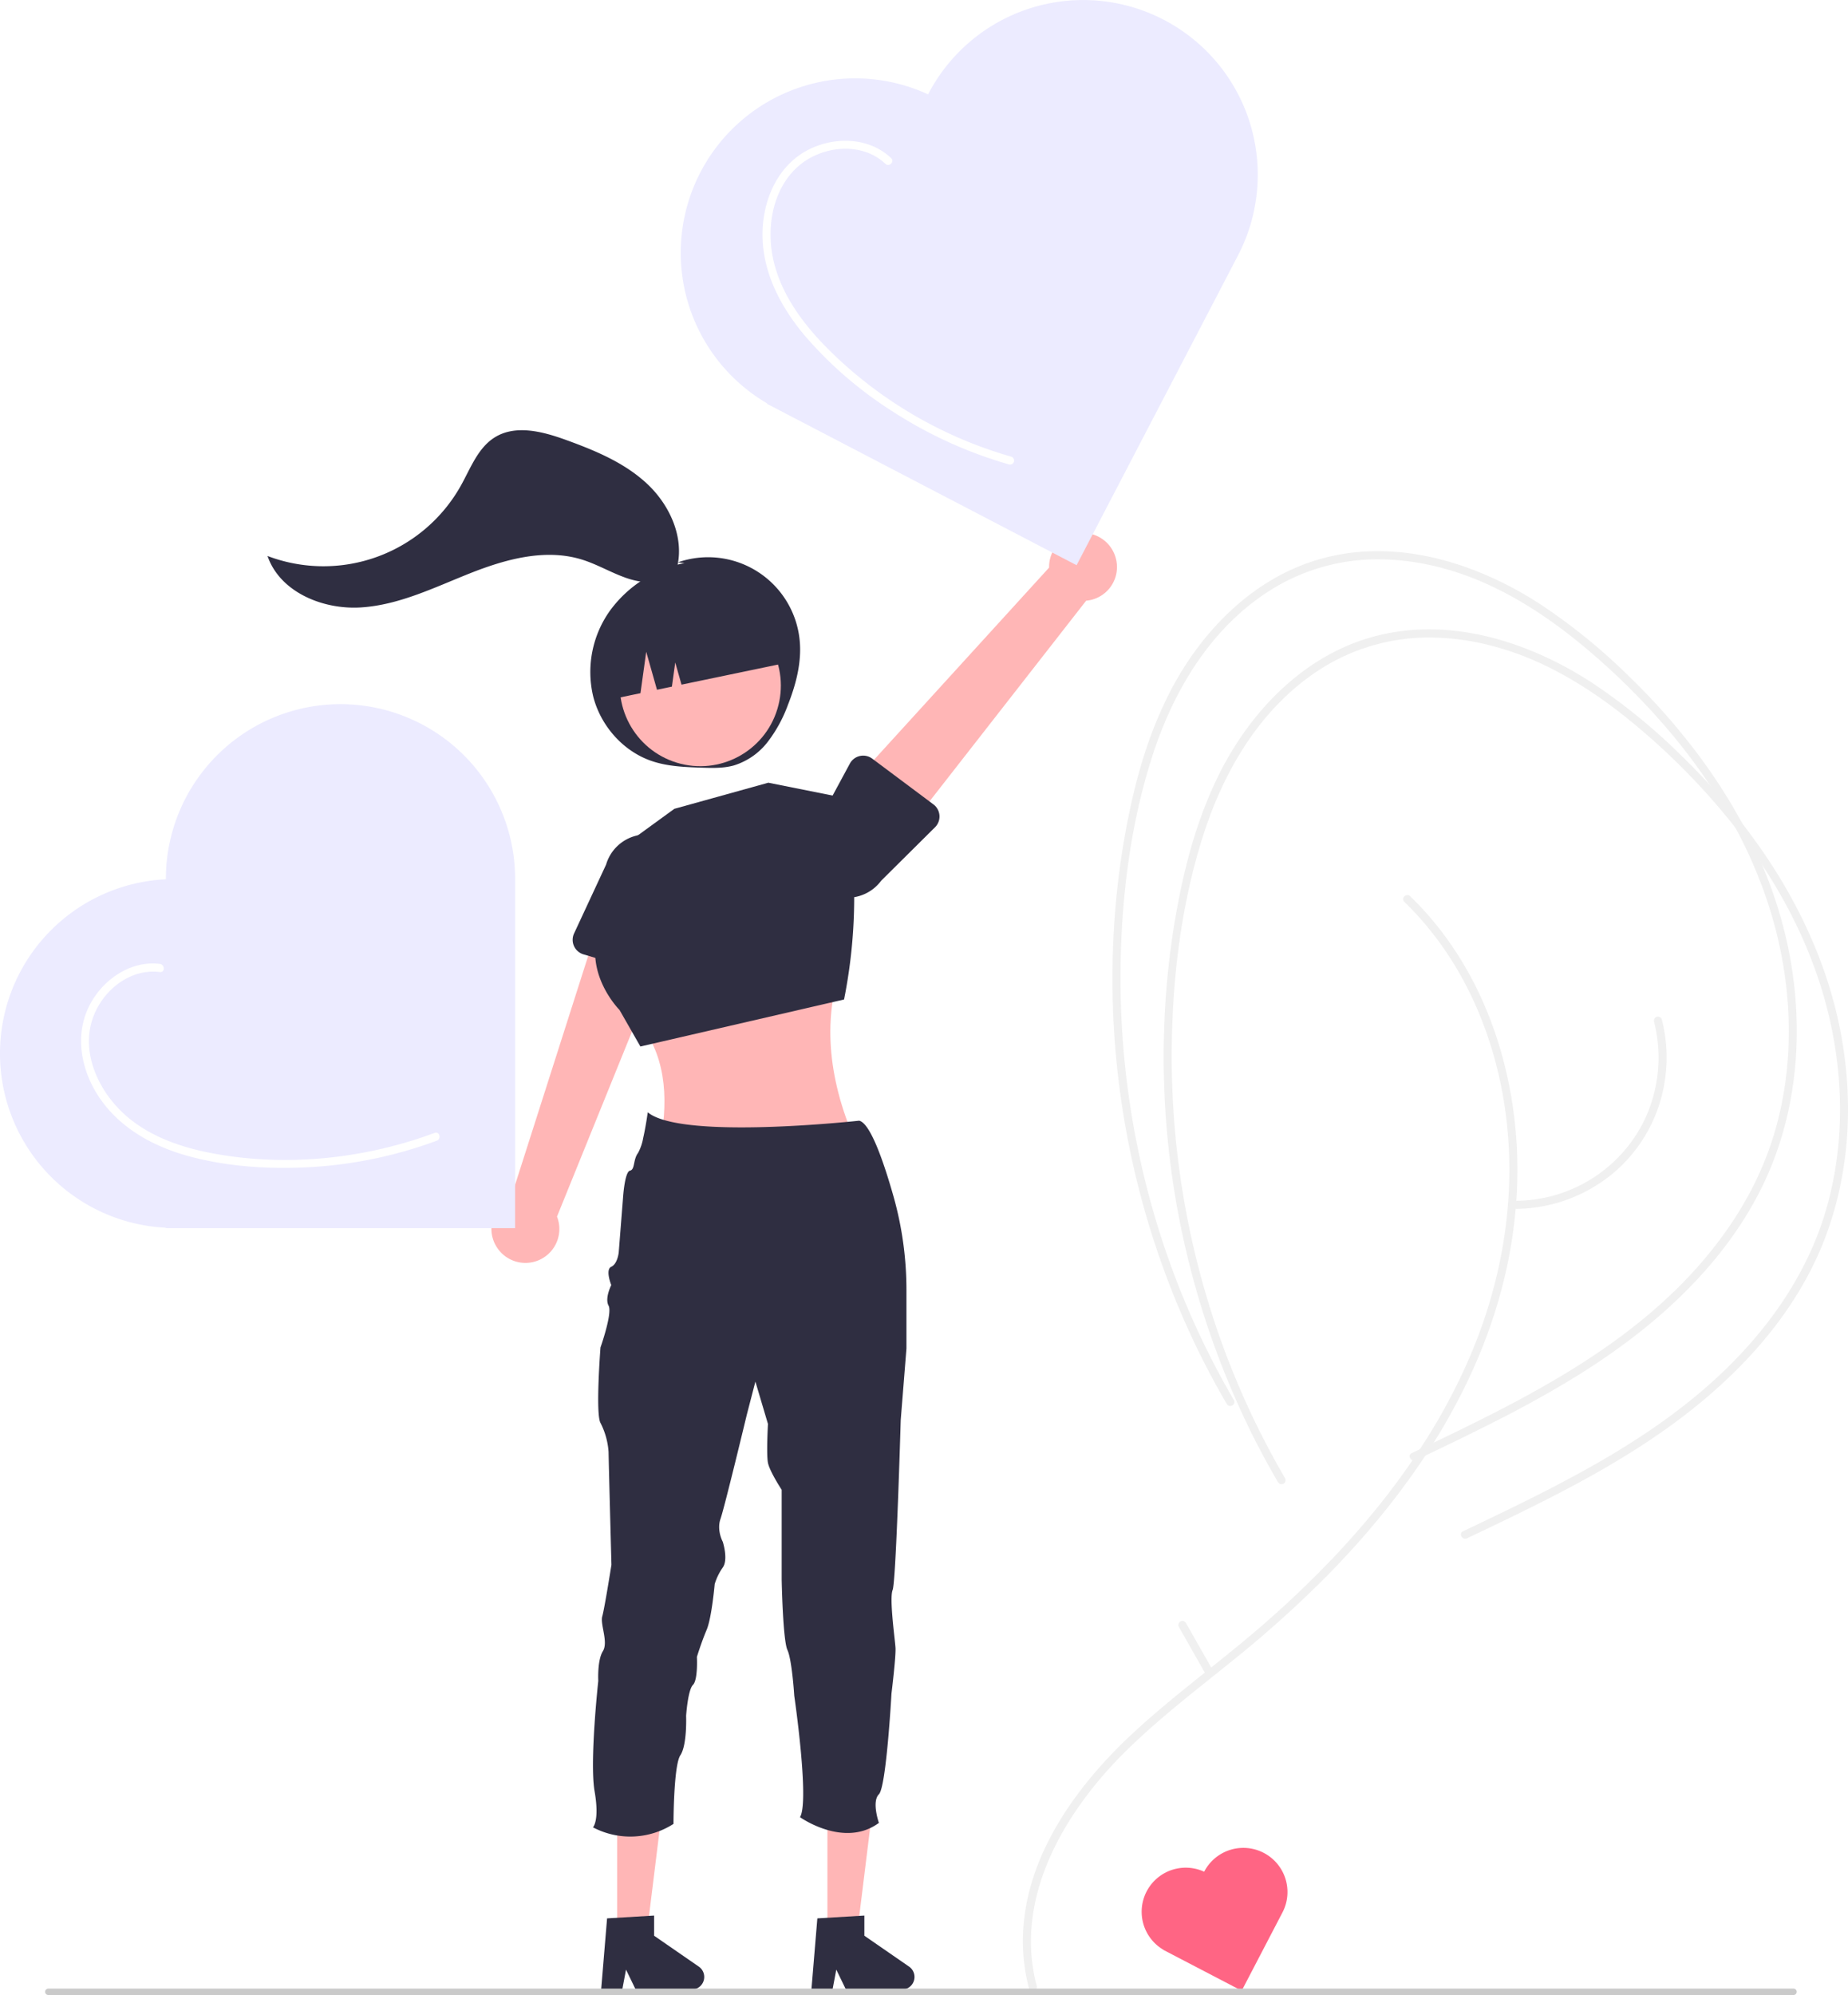 <svg xmlns="http://www.w3.org/2000/svg" xmlns:xlink="http://www.w3.org/1999/xlink" data-name="Layer 1" width="685.515" height="739.815" viewBox="0 0 685.515 739.815"><defs><pattern id="e316dee7-4006-4b05-87d0-6679d9899947-3180" data-name="New Pattern Swatch 2" width="40.062" height="88.607" patternTransform="translate(-33.635 45.497)" patternUnits="userSpaceOnUse" viewBox="0 0 40.062 88.607"><rect width="40.062" height="88.607" fill="none"/><path d="M8.421,12.839l-.351,9.45c-.018.483.732.482.75,0l.351-9.45c.018-.483-.732-.482-.75,0Z" fill="#e4e4e4"/><path d="M14.472,14.729l-.355,10.583c-.016.483.734.482.75,0l.355-10.583c.016-.483-.734-.482-.75,0Z" fill="#e4e4e4"/><path d="M22.493,9.062V19.267a.375.375,0,0,0,.75,0V9.062a.375.375,0,0,0-.75,0Z" fill="#e4e4e4"/><path d="M21.36,32.496l-.756,6.047c-.06.478.691.473.75,0l.756-6.047c.06-.478-.691-.473-.75,0Z" fill="#e4e4e4"/><path d="M12.339,31.745,11.212,41.951c-.053.479.697.475.75,0l1.127-10.205c.053-.479-.698-.475-.75,0Z" fill="#e4e4e4"/><path d="M6.241,32.873v8.315a.375.375,0,0,0,.75,0v-8.315a.375.375,0,0,0-.75,0Z" fill="#e4e4e4"/><path d="M25.517,14.354v9.449a.375.375,0,0,0,.75,0V14.354a.375.375,0,0,0-.75,0Z" fill="#e4e4e4"/><path d="M25.517,34.385v8.693a.375.375,0,0,0,.75,0V34.385a.375.375,0,0,0-.75,0Z" fill="#e4e4e4"/><path d="M17.265,24.462l.269,8.504c.015.481.765.484.75,0l-.269-8.504c-.015-.481-.765-.484-.75,0Z" fill="#e4e4e4"/><path d="M17.769,46.007l.283,4.252c.032.479.782.483.75,0l-.283-4.252c-.032-.479-.782-.483-.75,0Z" fill="#e4e4e4"/><path d="M12.87,50.82l-.549,7.088c-.037.481.713.479.75,0l.549-7.088c.037-.481-.713-.479-.75,0Z" fill="#e4e4e4"/><path d="M9.047,27.955l.838,4.254c.093.473.816.273.723-.199l-.838-4.254c-.093-.473-.816-.273-.723.199Z" fill="#e4e4e4"/><path d="M8.131,46.858,7.848,52.81c-.023.482.727.481.75,0l.283-5.953c.023-.482-.727-.481-.75,0Z" fill="#e4e4e4"/><path d="M3.051,36.934,4.468,51.108c.048.476.798.481.75,0L3.801,36.934c-.048-.476-.798-.481-.75,0Z" fill="#e4e4e4"/><path d="M20.654,32.684l.283,16.157a.375.375,0,0,0,.75,0l-.283-16.157a.375.375,0,0,0-.75,0Z" fill="#e4e4e4"/><path d="M29.236,29.573l-.85,17.291c-.024.482.726.481.75,0l.85-17.291c.024-.482-.726-.481-.75,0Z" fill="#e4e4e4"/><path d="M23.442,11.142l-1.701,15.874c-.051.479.699.476.75,0l1.701-15.874c.051-.479-.699-.476-.75,0Z" fill="#e4e4e4"/><path d="M17.638.361,16.519,16.519c-.033.482.717.48.75,0L18.388.361c.033-.482-.717-.48-.75,0Z" fill="#e4e4e4"/><path d="M14.11,2.924,11.086,28.163c-.057.478.693.474.75,0L14.86,2.924c.057-.478-.693-.474-.75,0Z" fill="#e4e4e4"/><path d="M6.765,2.068l.922,24.092c.018.481.769.483.75,0l-.922-24.092c-.018-.481-.768-.483-.75,0Z" fill="#e4e4e4"/><path d="M11.894,1.864l7.922,22.966c.156.454.881.259.723-.199L12.617,1.665c-.156-.454-.881-.259-.723.199Z" fill="#e4e4e4"/><path d="M36.712,3.203,36.429,17.093a.375.375,0,0,0,.75,0l.283-13.89a.375.375,0,0,0-.75,0Z" fill="#e4e4e4"/><path d="M26.648,26.728l.865,19.842c.021.481.771.483.75,0l-.865-19.842c-.021-.481-.771-.483-.75,0Z" fill="#e4e4e4"/><path d="M26.556,55.362l-.567,9.071c-.03.482.72.48.75,0l.567-9.071c.03-.482-.72-.48-.75,0Z" fill="#e4e4e4"/><path d="M18.336,60.464V67.267a.375.375,0,0,0,.75,0V60.464a.375.375,0,0,0-.75,0Z" fill="#e4e4e4"/><path d="M10.904,37.519,9.53,57.081c-.034.482.716.48.75,0L11.654,37.519c.034-.482-.716-.48-.75,0Z" fill="#e4e4e4"/><path d="M1.853,38.073l2.026,32.596c.03.479.78.483.75,0L2.603,38.073c-.03-.479-.78-.483-.75,0Z" fill="#e4e4e4"/><path d="M.009,39.287l7.102,34.863c.096.473.819.273.723-.199L.732,39.087c-.096-.473-.819-.273-.723.199Z" fill="#e4e4e4"/><path d="M12.864,67.303l2.176,6.268c.157.453.882.258.723-.199L13.587,67.104c-.157-.453-.882-.258-.723.199Z" fill="#e4e4e4"/><path d="M27.974,43.74v22.394a.375.375,0,0,0,.75,0V43.74a.375.375,0,0,0-.75,0Z" fill="#e4e4e4"/><path d="M32.765,29.956l3.124,20.409c.073.476.796.274.723-.199L33.488,29.756c-.073-.476-.796-.274-.723.199Z" fill="#e4e4e4"/><path d="M31.942,11.992V25.598a.375.375,0,0,0,.75,0V11.992a.375.375,0,0,0-.75,0Z" fill="#e4e4e4"/><path d="M17.259,52.24l1.163,19.841c.028.48.778.483.75,0l-1.163-19.841c-.028-.48-.778-.483-.75,0Z" fill="#e4e4e4"/><path d="M9.65,55.518l5.311,18.164a.375.375,0,0,0,.723-.199L10.374,55.319a.375.375,0,0,0-.723.199Z" fill="#e4e4e4"/><path d="M26.556,57.629v24.378a.375.375,0,0,0,.75,0V57.629a.375.375,0,0,0-.75,0Z" fill="#e4e4e4"/><path d="M33.878,60.468,35.571,80.878c.04.478.79.482.75,0L34.628,60.468c-.04-.478-.79-.482-.75,0Z" fill="#e4e4e4"/><path d="M22.351,74.64l-.85,13.606c-.03.482.72.48.75,0l.85-13.606c.03-.482-.72-.48-.75,0Z" fill="#e4e4e4"/><path d="M14.215,59.907,12.513,82.017c-.037.481.713.479.75,0L14.965,59.907c.037-.481-.713-.479-.75,0Z" fill="#e4e4e4"/><path d="M5.854,56.883l4.529,22.678c.094.473.818.273.723-.199L6.577,56.684c-.094-.473-.818-.273-.723.199Z" fill="#e4e4e4"/><path d="M24.57,42.142l6.796,26.647a.375.375,0,0,0,.723-.199L25.293,41.943a.375.375,0,0,0-.723.199Z" fill="#e4e4e4"/><path d="M39.312,25.314V40.622a.375.375,0,0,0,.75,0V25.314a.375.375,0,0,0-.75,0Z" fill="#e4e4e4"/><path d="M32.205,12.556,29.657,34.667c-.055.479.695.475.75,0l2.547-22.111c.055-.479-.695-.475-.75,0Z" fill="#e4e4e4"/></pattern></defs><path d="M553.872,317.457a34.124,34.124,0,0,0-45.197-28.821l2.474.252a45.211,45.211,0,0,0-27.631,17.652,39.146,39.146,0,0,0-6.203,31.925c2.804,10.834,11.08,20.233,21.674,23.839,5.891,2.005,12.214,2.25,18.434,2.462,4.037.137,8.148.26,12.041-.822a25.293,25.293,0,0,0,12.595-8.78,51.676,51.676,0,0,0,7.45-13.642C552.524,333.864,554.691,325.647,553.872,317.457Z" transform="translate(-257.242 -80.093)" fill="#2f2e41"/><path d="M641.831,816.594c-8.795-33.08,10.737-65.324,33.56-87.645,12.164-11.896,25.71-22.237,38.919-32.918a415.653,415.653,0,0,0,36.151-32.557c22.022-22.54,41.231-48.299,53.953-77.254,12.097-27.535,17.815-57.529,14.983-87.573-2.686-28.494-12.9-56.523-31.687-78.384q-3.512-4.086-7.388-7.833c-1.386-1.346-3.51.773-2.121,2.121,20.98,20.372,33.191,47.979,37.324,76.699,4.262,29.619-.129,59.814-11.205,87.506-11.799,29.499-30.56,55.821-52.318,78.791a385.924,385.924,0,0,1-34.903,32.359c-13.124,10.811-26.761,21.025-39.258,32.578-23.032,21.293-43.732,50.582-40.888,83.551a66.356,66.356,0,0,0,1.986,11.355,1.501,1.501,0,0,0,2.893-.798Z" transform="translate(-257.242 -80.093)" fill="#f0f0f0"/><path d="M733.94,628.269a306.697,306.697,0,0,1-31.516-75.871,312.816,312.816,0,0,1-10.528-81.491c.101-27.507,3.441-55.703,11.968-81.935,8.093-24.896,22.594-48.638,45.616-62.223a74.516,74.516,0,0,1,38.754-10.234c14.375.136,28.552,3.92,41.505,10.047,12.685,6.001,24.285,14.087,35.001,23.102A257.321,257.321,0,0,1,893.255,377.665c17.366,19.97,31.554,43.093,39.478,68.446,8.259,26.422,9.706,55.323,2.042,82.065-7.362,25.685-23.489,47.577-43.288,65.163-21.396,19.004-46.742,32.816-72.299,45.35-6.397,3.137-12.828,6.203-19.26,9.268-1.742.83-.222,3.418,1.514,2.59,26.949-12.844,54.165-25.8,78.188-43.732,21.197-15.823,40.091-35.685,51.331-59.88,11.887-25.586,14.323-54.677,9.396-82.282-4.815-26.979-16.894-52.229-33.061-74.219a242.877,242.877,0,0,0-26.691-30.462,220.722,220.722,0,0,0-32.55-26.529c-23.918-15.634-53.83-25.075-82.176-17.022C740.68,323.581,721.285,343.772,709.744,366.655c-6.459,12.808-10.813,26.581-13.91,40.558a295.572,295.572,0,0,0-6.08,41.81A314.791,314.791,0,0,0,721.607,611.765q4.563,9.173,9.743,18.019a1.501,1.501,0,0,0,2.59-1.514Z" transform="translate(-257.242 -80.093)" fill="#f0f0f0"/><path d="M714.94,599.269a306.697,306.697,0,0,1-31.516-75.871,312.816,312.816,0,0,1-10.528-81.491c.101-27.507,3.441-55.703,11.968-81.935,8.093-24.896,22.594-48.638,45.616-62.223a74.516,74.516,0,0,1,38.754-10.234c14.375.136,28.552,3.92,41.505,10.047,12.685,6.001,24.285,14.087,35.001,23.102A257.321,257.321,0,0,1,874.255,348.665c17.366,19.97,31.554,43.093,39.478,68.446,8.259,26.422,9.706,55.323,2.042,82.065-7.362,25.685-23.489,47.577-43.288,65.163-21.396,19.004-46.742,32.816-72.299,45.35-6.397,3.137-12.828,6.203-19.26,9.268-1.742.83-.222,3.418,1.514,2.59,26.949-12.844,54.165-25.8,78.188-43.732,21.197-15.823,40.091-35.685,51.331-59.88,11.887-25.586,14.323-54.677,9.396-82.282-4.815-26.979-16.894-52.229-33.061-74.219a242.877,242.877,0,0,0-26.691-30.462,220.722,220.722,0,0,0-32.55-26.529c-23.918-15.634-53.83-25.075-82.176-17.022C721.68,294.581,702.285,314.772,690.744,337.655c-6.459,12.808-10.813,26.581-13.91,40.558a295.572,295.572,0,0,0-6.08,41.81A314.791,314.791,0,0,0,702.607,582.765q4.563,9.173,9.743,18.019a1.501,1.501,0,0,0,2.59-1.514Z" transform="translate(-257.242 -80.093)" fill="#f0f0f0"/><path d="M441.837,543.048a12.514,12.514,0,0,1,4.876-18.559L481.389,415.914l24.15,12.545L463.86,531.241a12.582,12.582,0,0,1-22.023,11.808Z" transform="translate(-257.242 -80.093)" fill="#ffb6b6"/><path d="M470.166,430.928a5.605,5.605,0,0,1,.026-4.672l11.877-25.535a15.583,15.583,0,0,1,29.908,8.766l-3.97,27.973a5.611,5.611,0,0,1-7.149,4.591l-27.172-8.051A5.605,5.605,0,0,1,470.166,430.928Z" transform="translate(-257.242 -80.093)" fill="#2f2e41"/><path d="M570.345,435.238c-8.253,21.61-6.144,44.275,4.02,67.763h-72c2.894-16.711,1.72-32.241-9-45Z" transform="translate(-257.242 -80.093)" fill="#ffb6b6"/><path d="M486.079,395.526l21.309-15.497L542.256,370.343l29.057,5.811,1.708,16.057a193.849,193.849,0,0,1-2.677,58.523v0L494.796,468.169l-7.749-13.56s-17.434-17.434-3.874-36.806Z" transform="translate(-257.242 -80.093)" fill="#2f2e41"/><path d="M671.155,287.129a12.514,12.514,0,0,1-11.004,15.72l-70.145,89.837-18.308-20.135,74.707-81.976a12.582,12.582,0,0,1,24.75-3.447Z" transform="translate(-257.242 -80.093)" fill="#ffb6b6"/><path d="M605.735,382.49a5.605,5.605,0,0,1-1.643,4.374L584.103,406.703a15.583,15.583,0,0,1-25.019-18.585L572.5,363.252a5.611,5.611,0,0,1,8.297-1.83l22.7,16.966A5.605,5.605,0,0,1,605.735,382.49Z" transform="translate(-257.242 -80.093)" fill="#2f2e41"/><polygon points="228.931 716.837 239.964 716.837 245.213 674.28 228.929 674.28 228.931 716.837" fill="#ffb6b6"/><path d="M482.437,791.487l17.441-1.041v7.473l16.582,11.452a4.668,4.668,0,0,1-2.652,8.509H493.043l-3.579-7.392-1.397,7.392h-7.829Z" transform="translate(-257.242 -80.093)" fill="#2f2e41"/><polygon points="306.931 716.837 317.964 716.837 323.213 674.28 306.929 674.28 306.931 716.837" fill="#ffb6b6"/><path d="M560.437,791.487l17.441-1.041v7.473l16.582,11.452a4.668,4.668,0,0,1-2.652,8.509H571.043l-3.579-7.392-1.397,7.392h-7.829Z" transform="translate(-257.242 -80.093)" fill="#2f2e41"/><path d="M593.485,558.49v21.7l-2.12,26.51s-.67,23.15-1.48,41.41c-.49,11.1-1.04,20.39-1.52,21.59-.59,1.47-.45,5.48-.11,9.69.4,4.87,1.06,10.01,1.17,11.73.21,3.21-1.49,17-1.49,17s-1.9,34.58-4.66,37.34c-2.76,2.76,0,10.61,0,10.61-12.94,9.54-29.28-2.12-29.28-2.12,3.61-5.75-2.12-45-2.12-45s-.84-13.4-2.54-17c-1.7-3.6-2.13-26.09-2.13-26.09v-33.31s-4.46-6.82-5.09-10,0-14.42,0-14.42l-4.66-15.7-3.19,12.3s-8.26,34.37-9.75,38.61c-1.49,4.24.84,8.49.84,8.49s2.13,6.54,0,9.54a21.455,21.455,0,0,0-3,6.16s-1.09,12.52-3,17c-1.91,4.48-3.6,10-3.6,10s.45,8.46-1.46,10.37c-1.91,1.91-2.54,11.46-2.54,11.46s.42,10.81-2.13,14.63c-2.55,3.82-2.55,25.46-2.55,25.46a29.678,29.678,0,0,1-29.88,1.27s2.52-2.36.61-13.36c-1.91-11,1.37-40.95,1.37-40.95s-.42-7.6,1.7-11c2.12-3.4-1.07-9.97-.22-12.94s3.4-19.1,3.4-19.1-1.06-39.67-1.06-41.79a27.7,27.7,0,0,0-3-10.82c-1.91-3.39,0-28,0-28s4.5-12.72,3-15.48c-1.5-2.76,1-7.64,1-7.64s-2.33-5.73,0-6.79,2.76-5.3,2.76-5.3l1.62-20.58s.61-9.34,2.55-9.76c1.94-.42,1.09-4.02,3-6.57a17.93,17.93,0,0,0,1.9-5.52c.27-1.18.52-2.41.73-3.59.6-3.2.97-5.96.97-5.96,12.52,10.4,78.35,3.11,78.42,3.11,4.18.91,9.15,15.42,12.74,28.07A127.592,127.592,0,0,1,593.485,558.49Z" transform="translate(-257.242 -80.093)" fill="#2f2e41"/><circle cx="517.022" cy="334.349" r="29.872" transform="translate(-210.491 651.681) rotate(-73.091)" fill="#ffb6b6"/><path d="M483.258,339.555l0,0,11.567-2.407,2.13-15.35,3.994,14.076,5.529-1.15,1.242-8.954,2.33,8.211,41.08-8.548,0,0a31.622,31.622,0,0,0-37.4-24.517l-5.954,1.239A31.622,31.622,0,0,0,483.258,339.555Z" transform="translate(-257.242 -80.093)" fill="#2f2e41"/><path d="M601.594,114.942l-.076.146a64.684,64.684,0,0,0-59.72,114.586l-.076.146,114.878,59.873,59.873-114.878a64.772,64.772,0,1,0-114.878-59.873Z" transform="translate(-257.242 -80.093)" fill="#ecebff"/><path d="M703.942,774.147l-.019.037A16.349,16.349,0,0,0,688.829,803.145l-.019.037L717.845,818.315l15.133-29.035a16.371,16.371,0,1,0-29.035-15.133Z" transform="translate(-257.242 -80.093)" fill="#ff6584"/><path d="M318.776,405.992v.164a64.684,64.684,0,0,0,0,129.215v.164l129.544-0-0-129.544a64.772,64.772,0,1,0-129.544,0Z" transform="translate(-257.242 -80.093)" fill="#ecebff"/><path d="M922.5,819.907h-647.294a1.191,1.191,0,1,1,0-2.381h647.294a1.191,1.191,0,1,1,0,2.381Z" transform="translate(-257.242 -80.093)" fill="#cacaca"/><path d="M819.441,528.374a57.169,57.169,0,0,0,36.198-13.214,55.475,55.475,0,0,0,19.166-34.289,56.616,56.616,0,0,0-1.108-22.709,1.501,1.501,0,0,0-2.893.798,53.954,53.954,0,0,1-4.074,37.533,53.354,53.354,0,0,1-47.289,28.881,1.501,1.501,0,0,0,0,3Z" transform="translate(-257.242 -80.093)" fill="#f0f0f0"/><path d="M587.793,138.715c-8.536-8.103-22.013-8.081-31.871-2.441-11.062,6.33-16.077,19.41-15.824,31.691.285,13.822,7.043,26.337,15.769,36.703A146.218,146.218,0,0,0,587.993,232.437a161.414,161.414,0,0,0,38.515,18.354q2.51.809,5.046,1.534a1.501,1.501,0,0,0,.798-2.893,157.494,157.494,0,0,1-68.899-40.879c-9.073-9.293-17.136-20.461-19.616-33.46-2.19-11.48.23-24.809,9.128-32.986,8.649-7.949,23.787-9.739,32.707-1.271,1.4,1.329,3.525-.789,2.121-2.121Z" transform="translate(-257.242 -80.093)" fill="#fff"/><path d="M316.558,437.549c-11.53-1.434-22.358,6.676-26.848,16.919-5.036,11.487-1.641,24.728,5.664,34.435,8.045,10.691,20.23,16.924,32.968,20.232,13.673,3.551,28.188,4.51,42.262,3.854a161.669,161.669,0,0,0,48.676-9.895c1.794-.666,1.018-3.567-.798-2.893-26.001,9.654-54.946,12.7-82.287,7.603-12.222-2.278-24.669-6.625-33.776-15.418-8.252-7.967-14.09-20.034-11.607-31.687,2.468-11.579,13.477-21.677,25.745-20.151,1.911.238,1.894-2.764,0-3Z" transform="translate(-257.242 -80.093)" fill="#fff"/><path d="M508.376,290.599c2.789-11.148-2.613-23.105-10.976-30.986S478.124,247.204,467.323,243.282c-8.614-3.127-18.703-5.847-26.499-1.031-6.264,3.87-8.982,11.388-12.563,17.822a58.412,58.412,0,0,1-71.786,26.195c4.623,13.421,20.548,19.986,34.714,19.075s27.25-7.436,40.447-12.667,27.876-9.273,41.439-5.084c5.725,1.768,10.931,4.924,16.599,6.866s12.301,2.52,17.352-.702" transform="translate(-257.242 -80.093)" fill="#2f2e41"/><path d="M706.789,698.887l-9.657-16.997a1.501,1.501,0,0,0-2.59,1.514l9.657,16.997a1.501,1.501,0,0,0,2.59-1.514Z" transform="translate(-257.242 -80.093)" fill="#f0f0f0"/><path d="M501.124,488.18l-.71-.88A5.562,5.562,0,0,1,501.124,488.18Z" transform="translate(-257.242 -80.093)" fill="url(#e316dee7-4006-4b05-87d0-6679d9899947-3180)"/></svg>